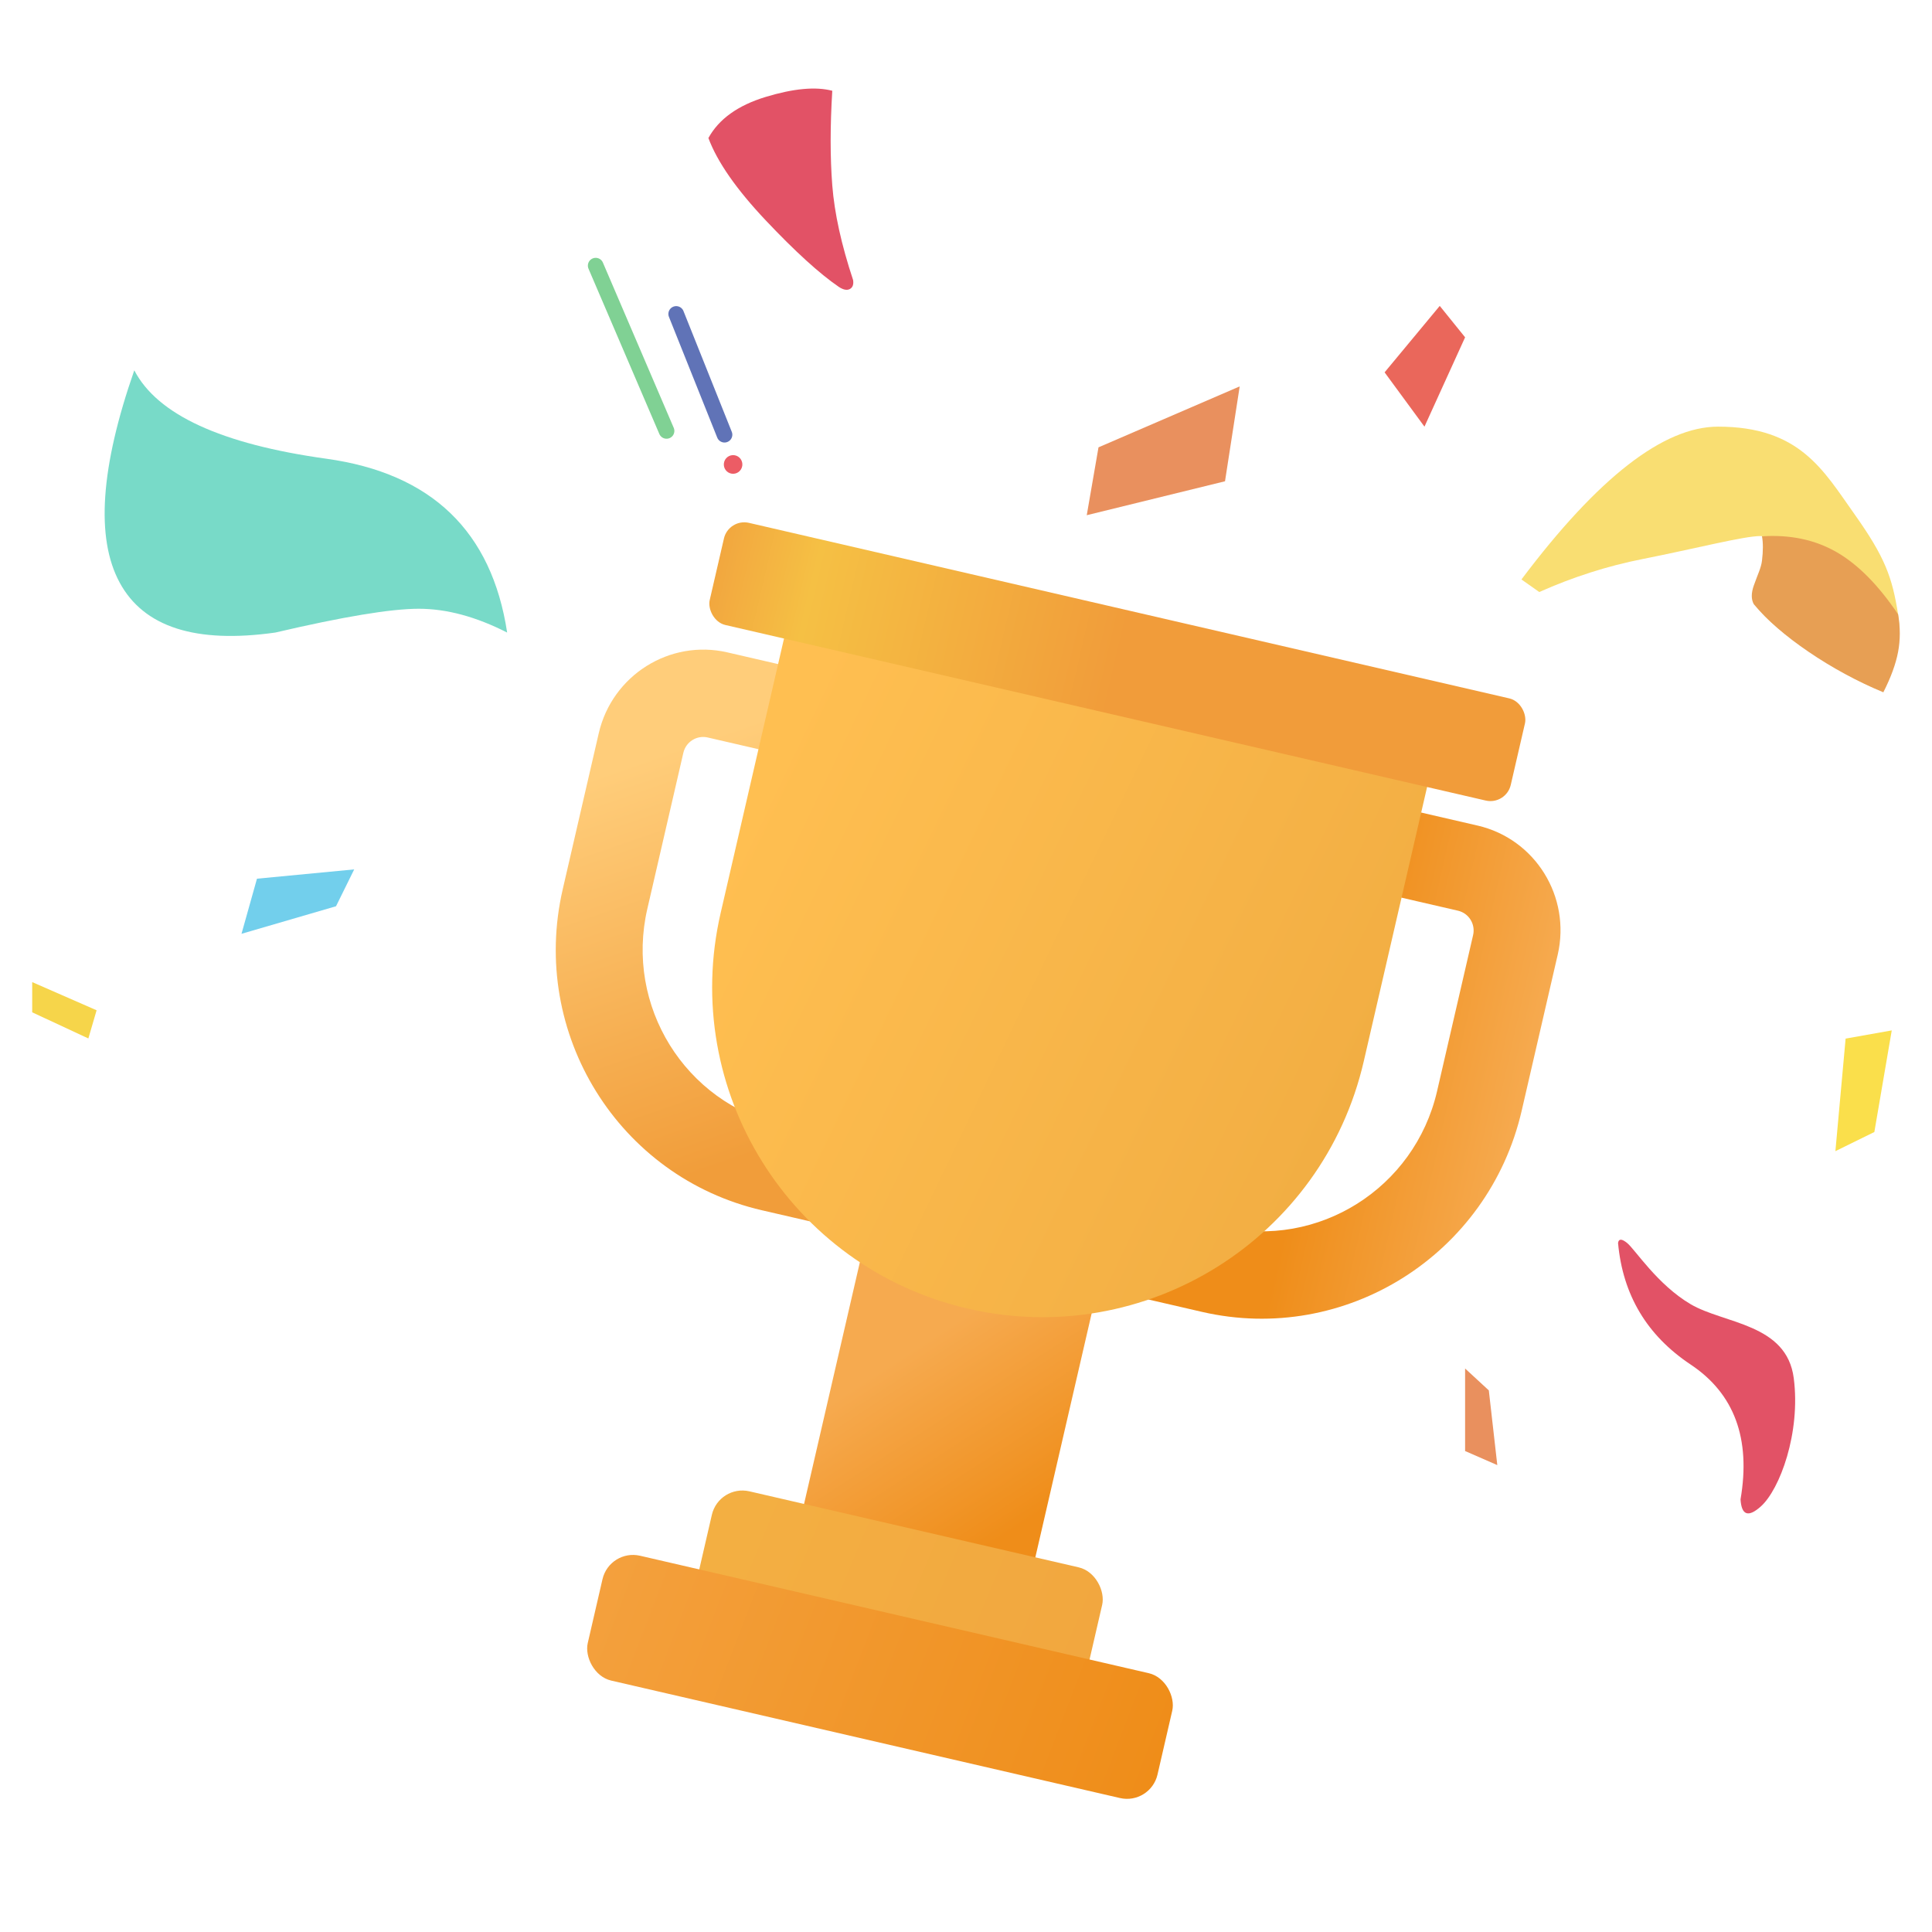<svg xmlns="http://www.w3.org/2000/svg" width="240" height="240" viewBox="0 0 240 240">
    <defs>
        <linearGradient id="57ppjuq43a" x1="38.989%" x2="67.346%" y1="41.047%" y2="92.269%">
            <stop offset="0%" stop-color="#F6AA4F"/>
            <stop offset="100%" stop-color="#EF8D19"/>
        </linearGradient>
        <linearGradient id="6fsqvgg6yb" x1="7.271%" x2="100%" y1="44.884%" y2="50%">
            <stop offset="0%" stop-color="#F3AF42"/>
            <stop offset="100%" stop-color="#F2A73F"/>
        </linearGradient>
        <linearGradient id="a03k11qavc" x1="-50.286%" x2="100%" y1="45.235%" y2="50%">
            <stop offset="0%" stop-color="#F6AA4F"/>
            <stop offset="100%" stop-color="#EF8D19"/>
        </linearGradient>
        <linearGradient id="p82jitf5yd" x1="5.183%" x2="49.702%" y1="24.261%" y2="75.397%">
            <stop offset="0%" stop-color="#FFCD7A"/>
            <stop offset="100%" stop-color="#F19D3A"/>
        </linearGradient>
        <linearGradient id="ka2cfo66pe" x1="72.47%" x2="100%" y1="50%" y2="50%">
            <stop offset="0%" stop-color="#EF8D19"/>
            <stop offset="100%" stop-color="#F6AA4F"/>
        </linearGradient>
        <linearGradient id="5pz3adp9yf" x1="99.402%" x2=".598%" y1="55.461%" y2="32.619%">
            <stop offset="0%" stop-color="#F2AE43"/>
            <stop offset="100%" stop-color="#FFBF51"/>
        </linearGradient>
        <linearGradient id="2z87h26fxg" x1="100%" x2="0%" y1="50%" y2="50%">
            <stop offset="49.803%" stop-color="#F19C3A"/>
            <stop offset="88.29%" stop-color="#F5C044"/>
            <stop offset="100%" stop-color="#F2A73F"/>
            <stop offset="0%" stop-color="#F3AF42"/>
        </linearGradient>
    </defs>
    <g fill="none" fill-rule="evenodd">
        <g>
            <g>
                <g>
                    <path d="M0 0H240V240H0z" transform="translate(-547 -176) translate(461 161) translate(86 15)"/>
                    <g transform="translate(-547 -176) translate(461 161) translate(86 15) translate(4 11)">
                        <path stroke="#6073B7" stroke-linecap="round" stroke-linejoin="round" stroke-width="1.944" d="M80 28L86 43"/>
                        <path stroke="#80D194" stroke-linecap="round" stroke-linejoin="round" stroke-width="1.944" d="M70 22L78.8 42.529"/>
                        <ellipse cx="87.068" cy="46.696" fill="#EC5C65" rx="1.152" ry="1.159" transform="rotate(8 87.068 46.696)"/>
                        <g transform="rotate(13 -186.092 363.73)">
                            <rect width="29.486" height="54.988" x="46.387" y="70.182" fill="url(#57ppjuq43a)" fill-rule="nonzero" rx="1.296"/>
                            <rect width="49.759" height="15.917" x="35.531" y="117.211" fill="url(#6fsqvgg6yb)" rx="3.888"/>
                            <rect width="72.637" height="15.917" x="24.093" y="128.063" fill="url(#a03k11qavc)" fill-rule="nonzero" rx="3.888"/>
                            <path fill="url(#p82jitf5yd)" fill-rule="nonzero" d="M79.47 16.28H13.304C5.957 16.28 0 22.271 0 29.663v19.897c0 18.381 14.811 33.282 33.082 33.282h26.61c18.27 0 33.082-14.9 33.082-33.282V29.664c0-7.392-5.957-13.385-13.305-13.385zM13.304 27.131h66.164c1.39 0 2.518 1.134 2.518 2.532v19.897c0 12.388-9.982 22.43-22.295 22.43h-26.61c-12.313 0-22.294-10.042-22.294-22.43V29.664c0-1.398 1.127-2.532 2.517-2.532z"/>
                            <path fill="url(#ka2cfo66pe)" fill-rule="nonzero" d="M108.956 16.28H42.79c-7.348 0-13.305 5.992-13.305 13.384v19.897c0 18.381 14.812 33.282 33.083 33.282h26.61c18.27 0 33.082-14.9 33.082-33.282V29.664c0-7.392-5.957-13.385-13.305-13.385zM42.79 27.131h66.165c1.39 0 2.517 1.134 2.517 2.532v19.897c0 12.388-9.982 22.43-22.295 22.43h-26.61c-12.312 0-22.294-10.042-22.294-22.43V29.664c0-1.398 1.127-2.532 2.517-2.532z"/>
                            <path fill="url(#5pz3adp9yf)" d="M24.961 6.512H96.58c2.863 0 5.184 2.32 5.184 5.184V48c0 22.64-18.353 40.993-40.993 40.993S19.777 70.64 19.777 48V11.696c0-2.863 2.321-5.184 5.184-5.184z"/>
                            <rect width="102.124" height="13.023" x="9.709" fill="url(#2z87h26fxg)" rx="2.592"/>
                        </g>
                        <path fill="#E9905E" d="M132.459 44.57L131 53 148.175 48.785 150 37z"/>
                        <path fill="#FADF4B" d="M225.269 118.02L224 132 228.839 129.622 231 117z"/>
                        <path fill="#72CFEC" d="M27.922 98.155L26 105 37.742 101.577 40 97z"/>
                        <path fill="#F6D54A" d="M0 111L0 114.754 6.976 118 8 114.5z"/>
                        <path fill="#EA675B" d="M168 35.254L172.952 42 178 30.902 174.85 27z"/>
                        <path fill="#E9905E" d="M178 159L178 169.253 182 171 180.947 161.719z"/>
                        <path fill="#78DAC8" d="M59 67.578C57.087 54.997 49.602 47.8 36.546 45.985 23.489 44.171 15.535 40.51 12.682 35 8.478 47.056 7.874 55.849 10.87 61.378c2.996 5.528 9.44 7.595 19.33 6.2 8.426-1.97 14.365-2.956 17.82-2.956 3.453 0 7.113.985 10.98 2.956z"/>
                        <g>
                            <path fill="#F9DE72" d="M0 18.982C9.514 6.327 17.655 0 24.422 0 34.573 0 37.494 5.412 41.35 10.842c3.856 5.43 4.701 7.876 5.437 12.47.49 3.062-.145 6.253-1.907 9.57-2.353-.82-5.525-2.579-9.515-5.277s-6.21-4.8-6.658-6.302c2.04-5.142 2.37-7.713.987-7.713-2.073 0-8.06 1.554-14.627 2.851-4.378.865-8.662 2.233-12.852 4.104L0 18.982z" transform="translate(185 42)"/>
                            <path fill="#E79F54" d="M29.88 13.624c.148.795.148 1.803 0 3.025-.108.901-.517 1.667-1.017 3.087-.333.946-.333 1.72 0 2.32 1.644 1.975 3.918 3.951 6.823 5.927 2.906 1.976 5.995 3.649 9.268 5.017.939-1.846 1.55-3.518 1.833-5.017.284-1.498.284-3.055 0-4.671-2.442-3.631-4.996-6.211-7.662-7.739-2.667-1.528-5.748-2.178-9.244-1.95z" transform="translate(185 42)"/>
                        </g>
                        <path fill="#E25266" d="M101.975 23.786c-1.454-4.38-2.316-8.299-2.586-11.755-.27-3.455-.27-7.374 0-11.755-2.055-.54-4.81-.287-8.265.761C87.67 2.086 85.294 3.79 84 6.147c1.102 2.96 3.477 6.37 7.124 10.231 3.648 3.862 6.677 6.617 9.087 8.266.557.363 1.012.448 1.364.256.351-.191.485-.563.4-1.114zM197 143.405c.585 6.456 3.59 11.49 9.016 15.102s7.492 9.196 6.199 16.752c.124 1.982.967 2.272 2.53.869 2.343-2.105 4.958-9.125 4.082-15.925-.877-6.8-8.66-6.745-12.81-9.19-4.151-2.446-6.892-6.797-7.895-7.608-.668-.54-1.042-.54-1.122 0z"/>
                    </g>
                </g>
            </g>
        </g>
    </g>
</svg>
